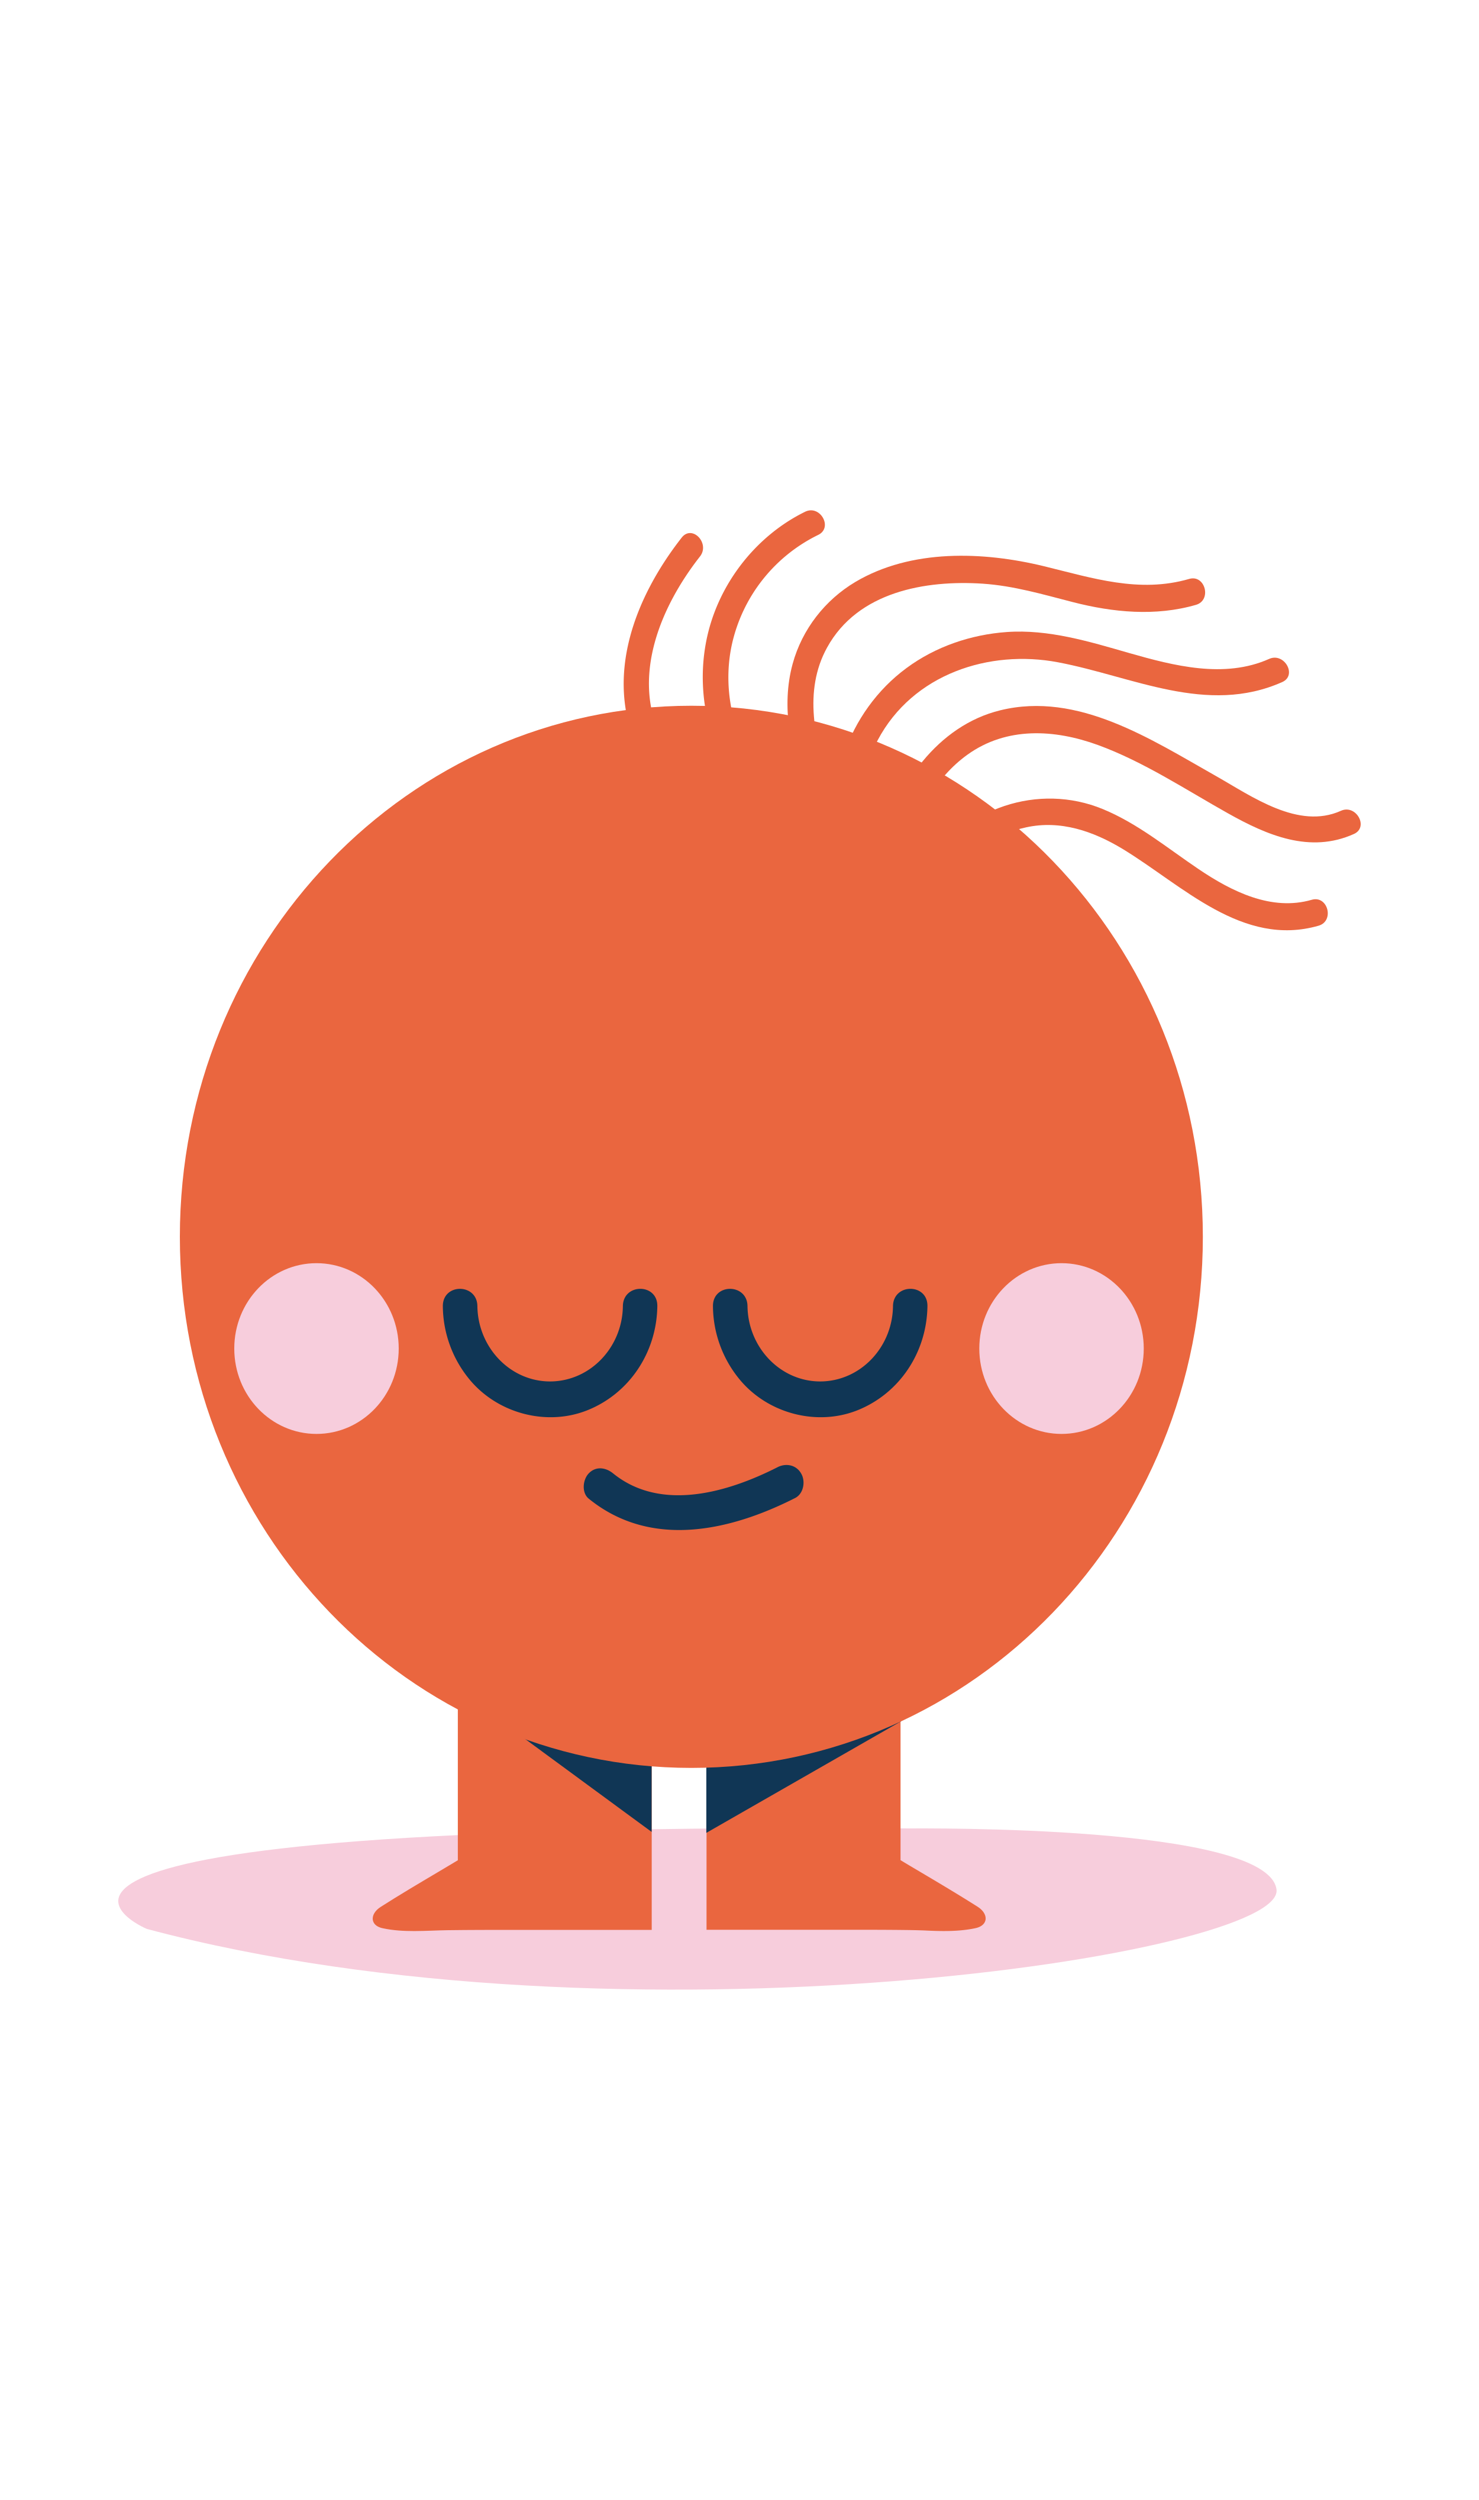 <svg fill="none" viewBox="0 0 169 169" width="100" xmlns="http://www.w3.org/2000/svg">
    <g clip-path="url(#clip0)">
        <path
            d="M103.623 150.582c1.758.013 41.239-.447 42.24 6.974 1.002 7.433-74.77 19-129.083 4.508 0 .012-29.165-12.315 86.843-11.482z"
            fill="#F7CDDC"></path>
        <path
            d="M74.306 125.72v36.283H58.577c-2.491 0-4.995 0-7.486.036-2.457.036-4.879.29-7.312-.218-1.374-.29-1.316-1.426-.186-2.139 2.934-1.861 5.914-3.589 8.883-5.366V125.72h21.83z"
            fill="#EA663F"></path>
        <path
            d="M47.33 162.306c.71 0 1.41-.025 2.108-.049.547-.024 1.106-.036 1.665-.048 2.584-.036 5.192-.036 7.486-.036h15.88v-36.621H52.315v28.668c-.769.459-1.526.906-2.294 1.366-2.142 1.269-4.366 2.586-6.508 3.952-.652.411-1.002.991-.909 1.511.047.278.257.761 1.153.942 1.188.254 2.387.315 3.575.315zm26.814-.46H58.577c-2.305 0-4.901 0-7.486.037-.559.012-1.118.024-1.665.048-1.84.06-3.749.133-5.612-.266-.523-.109-.838-.35-.885-.677-.058-.374.222-.822.757-1.16 2.143-1.366 4.366-2.671 6.497-3.952l2.375-1.414.082-.049V125.89h21.504v35.956zM80.896 125.72v36.283h15.73c2.491 0 4.994 0 7.486.036 2.456.036 4.878.29 7.311-.218 1.374-.29 1.316-1.426.187-2.139-2.934-1.861-5.915-3.589-8.884-5.366V125.72h-21.83z"
            fill="#EA663F"></path>
        <path
            d="M107.872 162.304c1.188 0 2.387-.072 3.586-.326.885-.193 1.106-.677 1.153-.943.093-.519-.256-1.099-.908-1.51-2.154-1.366-4.389-2.695-6.532-3.965-.757-.447-1.513-.894-2.27-1.353v-28.668H80.733v36.62h15.892c2.294 0 4.902 0 7.487.037.559.012 1.106.024 1.653.048.699.036 1.409.06 2.107.06zm-5.309-36.403v28.523l.082.049c.78.471 1.572.93 2.352 1.402a251.978 251.978 0 016.531 3.964c.524.338.815.773.757 1.16-.058.327-.373.568-.885.677-1.863.399-3.772.326-5.612.266a77.105 77.105 0 00-1.665-.048c-2.584-.037-5.192-.037-7.486-.037H81.071v-35.944h21.492v-.012z"
            fill="#EA663F"></path>
        <path
            d="M103.029 138.303l-22.32 12.787v-9.935l22.32-2.852zM74.458 140.526v10.454l-14.646-10.756 14.646.302z"
            fill="#103655"></path>
        <path
            d="M78.999 143.668c-32.28 0-58.447-27.164-58.447-60.672 0-33.509 26.168-60.673 58.447-60.673s58.446 27.164 58.446 60.673c0 33.508-26.167 60.672-58.446 60.672z"
            fill="#EA663F"></path>
        <path
            d="M105.788 40.815c4.355-6.84 12.877-9.717 20.236-6.683 4.005 1.656 7.346 4.435 10.932 6.852 3.796 2.563 8.336 4.835 12.935 3.505 1.84-.531 2.62 2.43.78 2.962-8.697 2.501-15.531-4.605-22.4-8.775-3.365-2.03-7.091-3.312-11.003-2.465-3.621.773-6.881 2.924-8.941 6.151-1.025 1.644-3.586.11-2.539-1.547z"
            fill="#EA663F"></path>
        <path
            d="M154.711 36.97c-5.018 2.261-9.919.158-14.413-2.368-4.832-2.707-9.64-5.898-14.845-7.795-4.948-1.801-10.432-2.116-14.914 1.111-3.679 2.647-5.996 6.962-7.091 11.373-.477 1.91-3.329 1.1-2.852-.81 1.758-7.07 6.566-13.898 13.703-15.639 8.884-2.175 17.208 3.312 24.66 7.518 4.098 2.32 9.407 6.152 14.262 3.964 1.723-.785 3.225 1.861 1.49 2.647z"
            fill="#EA663F"></path>
        <path
            d="M96.346 40.176c-2.783-8.158.57-17.247 7.23-22.154 3.33-2.466 7.382-3.831 11.457-4.121 4.773-.339 9.43 1.087 13.971 2.393 5.123 1.462 10.897 2.96 16.02.676 1.723-.773 3.237 1.874 1.49 2.647-8.615 3.832-17.091-.652-25.625-2.26-7.836-1.486-16.579 1.318-20.596 8.896-2.13 4.024-2.573 8.786-1.106 13.113.64 1.861-2.212 2.659-2.841.81z"
            fill="#EA663F"></path>
        <path
            d="M136.665 10.793c-4.622 1.342-9.488.87-14.087-.314-3.435-.882-6.73-1.861-10.293-2.103-6.508-.423-14.262.895-17.778 7.3-2.724 4.931-1.432 10.769.43 15.748.688 1.838-2.165 2.635-2.852.81-1.723-4.629-2.852-9.802-1.513-14.697 1.082-3.964 3.725-7.311 7.16-9.354 6.392-3.795 14.612-3.493 21.562-1.8 5.554 1.353 10.886 3.105 16.591 1.45 1.828-.532 2.608 2.429.78 2.96z"
            fill="#EA663F"></path>
        <path
            d="M85.89 33.744c-4.493-5.027-6.519-12.11-5.18-18.854C81.979 8.496 86.345 2.925 92.003.157c1.712-.834 3.214 1.813 1.49 2.647a18.35 18.35 0 00-9.85 12.46c-1.28 5.766.478 12.002 4.332 16.305 1.304 1.45-.78 3.626-2.084 2.175zM72.909 27.337c-3.9-8.448-.303-17.464 4.983-24.22 1.2-1.535 3.283.653 2.084 2.163-4.377 5.584-7.789 13.452-4.529 20.51.827 1.765-1.723 3.324-2.538 1.547z"
            fill="#EA663F"></path>
        <path d="M128.574 94.538c-.629 0-.641-1.027 0-1.027.64 0 .64 1.028 0 1.028z" fill="#000"></path>
        <path
            d="M85.414 90.912c.058 4.702 3.737 8.605 8.313 8.605 4.575-.012 8.254-3.891 8.312-8.605.035-2.635 3.971-2.635 3.936 0-.07 5.33-3.237 10.019-8.045 11.917-4.67 1.837-10.304.326-13.506-3.65a13.294 13.294 0 01-2.957-8.255c-.035-2.647 3.912-2.647 3.947-.012zM54.549 90.912c.058 4.702 3.737 8.605 8.313 8.605 4.575-.012 8.254-3.891 8.312-8.605.035-2.635 3.97-2.635 3.936 0-.07 5.33-3.237 10.019-8.045 11.917-4.67 1.837-10.304.326-13.506-3.65a13.295 13.295 0 01-2.957-8.255c-.023-2.647 3.912-2.647 3.947-.012zM90.851 112.837c-7.463 3.783-16.498 5.825-23.577.072-.838-.676-.686-2.175 0-2.888.827-.858 1.945-.677 2.783 0 5.495 4.46 13.191 2.139 18.803-.713.955-.484 2.13-.266 2.69.737.523.894.267 2.308-.699 2.792z"
            fill="#103655"></path>
        <path
            d="M36.165 105.512c-5.19 0-9.396-4.367-9.396-9.754 0-5.386 4.207-9.753 9.396-9.753 5.189 0 9.395 4.367 9.395 9.753 0 5.387-4.206 9.754-9.395 9.754zM121.297 105.512c-5.189 0-9.396-4.367-9.396-9.754 0-5.386 4.207-9.753 9.396-9.753 5.189 0 9.396 4.367 9.396 9.753 0 5.387-4.207 9.754-9.396 9.754z"
            fill="#F7CDDC"></path>
    </g>
    <defs>
        <clipPath id="relaxed-mascot">
            <path fill="#fff" transform="matrix(-1 0 0 1 155.48 0)" d="M0 0h141.96v169H0z"></path>
        </clipPath>
    </defs>
</svg>